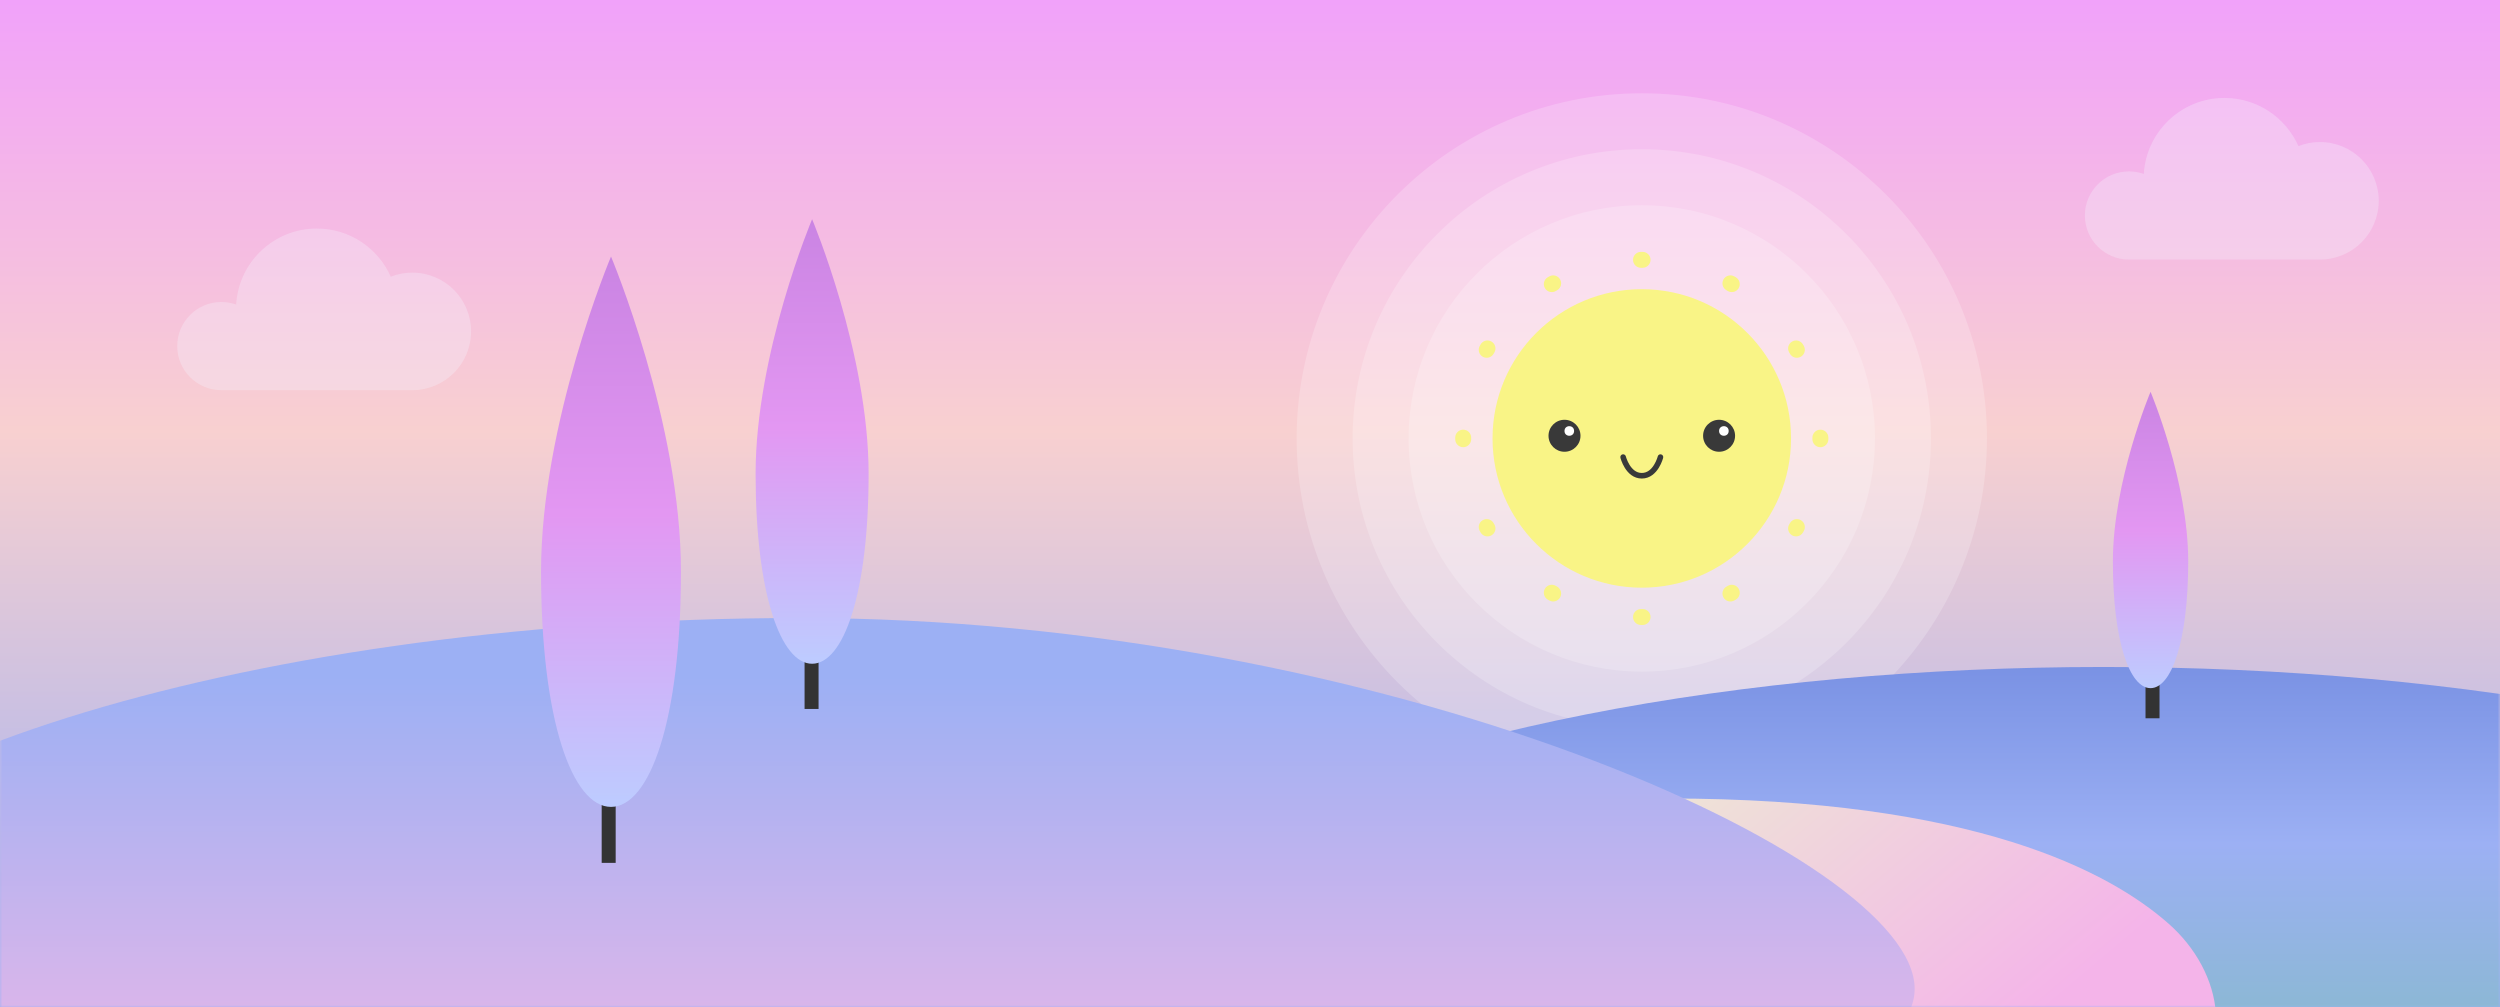 <svg width="536" height="216" viewBox="0 0 536 216" fill="none" xmlns="http://www.w3.org/2000/svg">
<rect x="0" y="0" width="536" height="216" fill="#808080" stroke="none"/>
<g clip-path="url(#clip0_1_2)">
<rect width="536" height="216" fill="url(#paint0_linear_1_2)"/>
<mask id="mask0_1_2" style="mask-type:alpha" maskUnits="userSpaceOnUse" x="0" y="0" width="536" height="216">
<rect width="536" height="216" fill="#D9D9D9"/>
</mask>
<g mask="url(#mask0_1_2)">
<circle cx="352" cy="94" r="50" fill="white" fill-opacity="0.2"/>
<circle cx="352" cy="94" r="62" fill="white" fill-opacity="0.2"/>
<circle cx="352" cy="94" r="74" fill="white" fill-opacity="0.2"/>
<circle cx="352" cy="94" r="32" fill="#F9F486"/>
<path fill-rule="evenodd" clip-rule="evenodd" d="M351.822 54C351.881 54 351.941 54 352 54C352.059 54 352.119 54 352.178 54C353.122 54.005 353.884 54.773 353.88 55.717C353.876 56.661 353.107 57.423 352.163 57.419C352.109 57.419 352.054 57.419 352 57.419C351.946 57.419 351.891 57.419 351.837 57.419C350.893 57.423 350.124 56.661 350.12 55.717C350.116 54.773 350.878 54.005 351.822 54ZM334.482 59.9C334.951 60.719 334.668 61.763 333.848 62.232C333.754 62.286 333.661 62.34 333.567 62.395C332.752 62.871 331.705 62.597 331.229 61.782C330.753 60.967 331.027 59.92 331.842 59.443C331.944 59.384 332.047 59.324 332.149 59.266C332.969 58.797 334.013 59.08 334.482 59.9ZM369.518 59.9C369.987 59.08 371.031 58.797 371.851 59.266C371.953 59.324 372.056 59.384 372.158 59.443C372.973 59.92 373.247 60.967 372.771 61.782C372.295 62.597 371.248 62.871 370.433 62.395C370.339 62.34 370.246 62.286 370.152 62.232C369.332 61.763 369.049 60.719 369.518 59.9ZM319.782 73.229C320.597 73.705 320.871 74.752 320.395 75.567C320.34 75.661 320.286 75.754 320.232 75.848C319.763 76.668 318.719 76.951 317.9 76.482C317.08 76.013 316.796 74.969 317.266 74.149C317.324 74.047 317.384 73.944 317.443 73.842C317.92 73.027 318.967 72.753 319.782 73.229ZM384.218 73.229C385.033 72.753 386.08 73.027 386.557 73.842C386.616 73.944 386.676 74.047 386.734 74.149C387.204 74.969 386.92 76.013 386.101 76.482C385.281 76.951 384.237 76.668 383.768 75.848C383.714 75.754 383.66 75.661 383.605 75.567C383.129 74.752 383.403 73.705 384.218 73.229ZM313.717 92.12C314.661 92.124 315.423 92.893 315.419 93.837C315.419 93.891 315.419 93.945 315.419 94C315.419 94.055 315.419 94.109 315.419 94.163C315.423 95.107 314.661 95.876 313.717 95.88C312.773 95.884 312.005 95.122 312 94.178C312 94.119 312 94.059 312 94C312 93.941 312 93.881 312 93.822C312.005 92.878 312.773 92.116 313.717 92.12ZM390.283 92.12C391.227 92.116 391.995 92.878 392 93.822C392 93.881 392 93.941 392 94C392 94.059 392 94.119 392 94.178C391.995 95.122 391.227 95.884 390.283 95.88C389.339 95.876 388.577 95.107 388.581 94.163C388.581 94.109 388.581 94.055 388.581 94C388.581 93.945 388.581 93.891 388.581 93.837C388.577 92.893 389.339 92.124 390.283 92.12ZM317.9 111.518C318.719 111.049 319.763 111.332 320.232 112.152C320.286 112.246 320.34 112.339 320.395 112.433C320.871 113.248 320.597 114.295 319.782 114.771C318.967 115.247 317.92 114.973 317.443 114.158C317.384 114.056 317.324 113.953 317.266 113.851C316.796 113.031 317.08 111.987 317.9 111.518ZM386.101 111.518C386.92 111.987 387.204 113.031 386.734 113.851C386.676 113.953 386.616 114.056 386.557 114.158C386.08 114.973 385.033 115.247 384.218 114.771C383.403 114.295 383.129 113.248 383.605 112.433C383.66 112.339 383.714 112.246 383.768 112.152C384.237 111.332 385.281 111.049 386.101 111.518ZM331.229 126.218C331.705 125.403 332.752 125.129 333.567 125.605C333.661 125.66 333.754 125.714 333.848 125.768C334.668 126.237 334.951 127.281 334.482 128.101C334.013 128.92 332.969 129.204 332.149 128.734C332.047 128.676 331.944 128.616 331.842 128.557C331.027 128.08 330.753 127.033 331.229 126.218ZM372.771 126.218C373.247 127.033 372.973 128.08 372.158 128.557C372.056 128.616 371.953 128.676 371.851 128.734C371.031 129.204 369.987 128.92 369.518 128.101C369.049 127.281 369.332 126.237 370.152 125.768C370.246 125.714 370.339 125.66 370.433 125.605C371.248 125.129 372.295 125.403 372.771 126.218ZM350.12 132.283C350.124 131.339 350.893 130.577 351.837 130.581C351.891 130.581 351.946 130.581 352 130.581C352.054 130.581 352.109 130.581 352.163 130.581C353.107 130.577 353.876 131.339 353.88 132.283C353.884 133.227 353.122 133.995 352.178 134C352.144 134 352.109 134 352.074 134C352.049 134 352.025 134 352 134C351.941 134 351.881 134 351.822 134C350.878 133.995 350.116 133.227 350.12 132.283Z" fill="#F9F486"/>
<path fill-rule="evenodd" clip-rule="evenodd" d="M348.582 97.854C348.502 97.533 348.176 97.338 347.855 97.418C347.533 97.498 347.338 97.824 347.418 98.145L348 98C347.418 98.145 347.418 98.145 347.418 98.145L347.42 98.152L347.423 98.164L347.433 98.204C347.443 98.238 347.457 98.286 347.475 98.346C347.511 98.466 347.566 98.635 347.641 98.836C347.791 99.236 348.027 99.775 348.366 100.318C349.035 101.388 350.194 102.6 352 102.6C353.806 102.6 354.965 101.388 355.634 100.318C355.974 99.775 356.209 99.236 356.359 98.836C356.434 98.635 356.489 98.466 356.525 98.346C356.544 98.286 356.557 98.238 356.567 98.204L356.577 98.164L356.581 98.152L356.582 98.147C356.582 98.146 356.582 98.145 356 98L356.582 98.147C356.662 97.825 356.467 97.498 356.146 97.418C355.824 97.338 355.499 97.533 355.418 97.854M355.418 97.854L355.417 97.859L355.41 97.886C355.403 97.91 355.392 97.948 355.377 97.998C355.347 98.096 355.3 98.24 355.235 98.414C355.104 98.764 354.902 99.225 354.616 99.682C354.035 100.612 353.194 101.4 352 101.4C350.806 101.4 349.965 100.612 349.384 99.682C349.099 99.225 348.896 98.764 348.765 98.414C348.7 98.24 348.653 98.096 348.623 97.998C348.608 97.948 348.597 97.91 348.591 97.886L348.583 97.859L348.582 97.854C348.582 97.854 348.582 97.854 348.582 97.854" fill="#393939"/>
<circle cx="335.429" cy="93.429" r="3.429" fill="#393939"/>
<circle cx="336.457" cy="92.4" r="1.029" fill="white"/>
<circle cx="368.571" cy="93.429" r="3.429" fill="#393939"/>
<circle cx="369.6" cy="92.4" r="1.029" fill="white"/>
<ellipse cx="451" cy="219" rx="222" ry="76" fill="url(#paint1_linear_1_2)"/>
<path d="M379.907 215.5C398.407 206.5 391.407 198.5 379.907 187C373.664 180.757 364.612 175.082 357.407 171.193C423.407 171.193 452.407 187 464.907 198C476.585 208.277 480.407 226 464.907 238C439.746 257.479 319.407 259.5 291.407 269C269.007 276.6 282.074 304.5 291.407 317.5C251.407 321.5 171.407 327.1 171.407 317.5C171.407 305.5 159.031 281.261 190.407 259.5C221.407 238 361.407 224.5 379.907 215.5Z" fill="url(#paint2_linear_1_2)"/>
<path d="M410.5 212C410.5 240.443 301.04 248 176.5 248C51.96 248 -49 224.943 -49 196.5C-49 168.057 46.96 132.5 171.5 132.5C296.04 132.5 410.5 183.557 410.5 212Z" fill="url(#paint3_linear_1_2)"/>
<line x1="130.5" y1="77" x2="130.5" y2="185" stroke="#333333" stroke-width="3"/>
<path d="M146 122.567C146 154.527 139.284 173 131 173C122.716 173 116 154.527 116 122.567C116 90.607 131 55 131 55C131 55 146 90.607 146 122.567Z" fill="url(#paint4_linear_1_2)"/>
<line x1="174" y1="64.769" x2="174" y2="152" stroke="#333333" stroke-width="3"/>
<path d="M186.231 101.573C186.231 127.387 180.807 142.308 174.115 142.308C167.424 142.308 162 127.387 162 101.573C162 75.76 174.115 47 174.115 47C174.115 47 186.231 75.76 186.231 101.573Z" fill="url(#paint5_linear_1_2)"/>
<line x1="461.5" y1="95.846" x2="461.5" y2="154" stroke="#333333" stroke-width="3"/>
<path d="M469.154 120.382C469.154 137.591 465.538 147.538 461.077 147.538C456.616 147.538 453 137.591 453 120.382C453 103.173 461.077 84 461.077 84C461.077 84 469.154 103.173 469.154 120.382Z" fill="url(#paint6_linear_1_2)"/>
</g>
<path fill-rule="evenodd" clip-rule="evenodd" d="M47.45 83.65C42.231 83.65 38 79.419 38 74.2C38 68.981 42.231 64.75 47.45 64.75C48.566 64.75 49.636 64.943 50.63 65.298C51.161 56.208 58.701 49 67.925 49C75.002 49 81.088 53.243 83.778 59.325C85.209 58.76 86.768 58.45 88.4 58.45C95.359 58.45 101 64.091 101 71.05C101 78.009 95.359 83.65 88.4 83.65H67.925H47.45Z" fill="#F3F4FF" fill-opacity="0.3"/>
<path fill-rule="evenodd" clip-rule="evenodd" d="M456.45 55.65C451.231 55.65 447 51.419 447 46.2C447 40.981 451.231 36.75 456.45 36.75C457.566 36.75 458.636 36.943 459.63 37.298C460.161 28.208 467.701 21 476.925 21C484.002 21 490.088 25.244 492.778 31.325C494.209 30.76 495.768 30.45 497.4 30.45C504.359 30.45 510 36.091 510 43.05C510 50.009 504.359 55.65 497.4 55.65H476.925H456.45Z" fill="#F3F4FF" fill-opacity="0.3"/>
</g>
<defs>
<linearGradient id="paint0_linear_1_2" x1="268" y1="0" x2="268" y2="216" gradientUnits="userSpaceOnUse">
<stop stop-color="#F1A2FA"/>
<stop offset="0.427" stop-color="#F8D0D0"/>
<stop offset="1" stop-color="#9CB0F4"/>
</linearGradient>
<linearGradient id="paint1_linear_1_2" x1="451" y1="143" x2="451" y2="295" gradientUnits="userSpaceOnUse">
<stop stop-color="#7A92E4"/>
<stop offset="0.25" stop-color="#9CB0F4"/>
<stop offset="1" stop-color="#69C991"/>
</linearGradient>
<linearGradient id="paint2_linear_1_2" x1="300" y1="167" x2="475" y2="374.5" gradientUnits="userSpaceOnUse">
<stop offset="0.091" stop-color="#EDECD3"/>
<stop offset="0.469" stop-color="#F4B4E9"/>
</linearGradient>
<linearGradient id="paint3_linear_1_2" x1="176.5" y1="145" x2="176.5" y2="248" gradientUnits="userSpaceOnUse">
<stop stop-color="#9CB0F4"/>
<stop offset="1" stop-color="#F4B8E6"/>
</linearGradient>
<linearGradient id="paint4_linear_1_2" x1="131" y1="55" x2="131" y2="173" gradientUnits="userSpaceOnUse">
<stop stop-color="#CA84E3"/>
<stop offset="0.469" stop-color="#E397F2"/>
<stop offset="1" stop-color="#BDCCFF"/>
</linearGradient>
<linearGradient id="paint5_linear_1_2" x1="174.115" y1="47" x2="174.115" y2="142.308" gradientUnits="userSpaceOnUse">
<stop stop-color="#CA84E3"/>
<stop offset="0.469" stop-color="#E397F2"/>
<stop offset="1" stop-color="#BDCCFF"/>
</linearGradient>
<linearGradient id="paint6_linear_1_2" x1="461.077" y1="84" x2="461.077" y2="147.538" gradientUnits="userSpaceOnUse">
<stop stop-color="#CA84E3"/>
<stop offset="0.469" stop-color="#E397F2"/>
<stop offset="1" stop-color="#BDCCFF"/>
</linearGradient>
<clipPath id="clip0_1_2">
<rect width="536" height="216" fill="white"/>
</clipPath>
</defs>
</svg>
